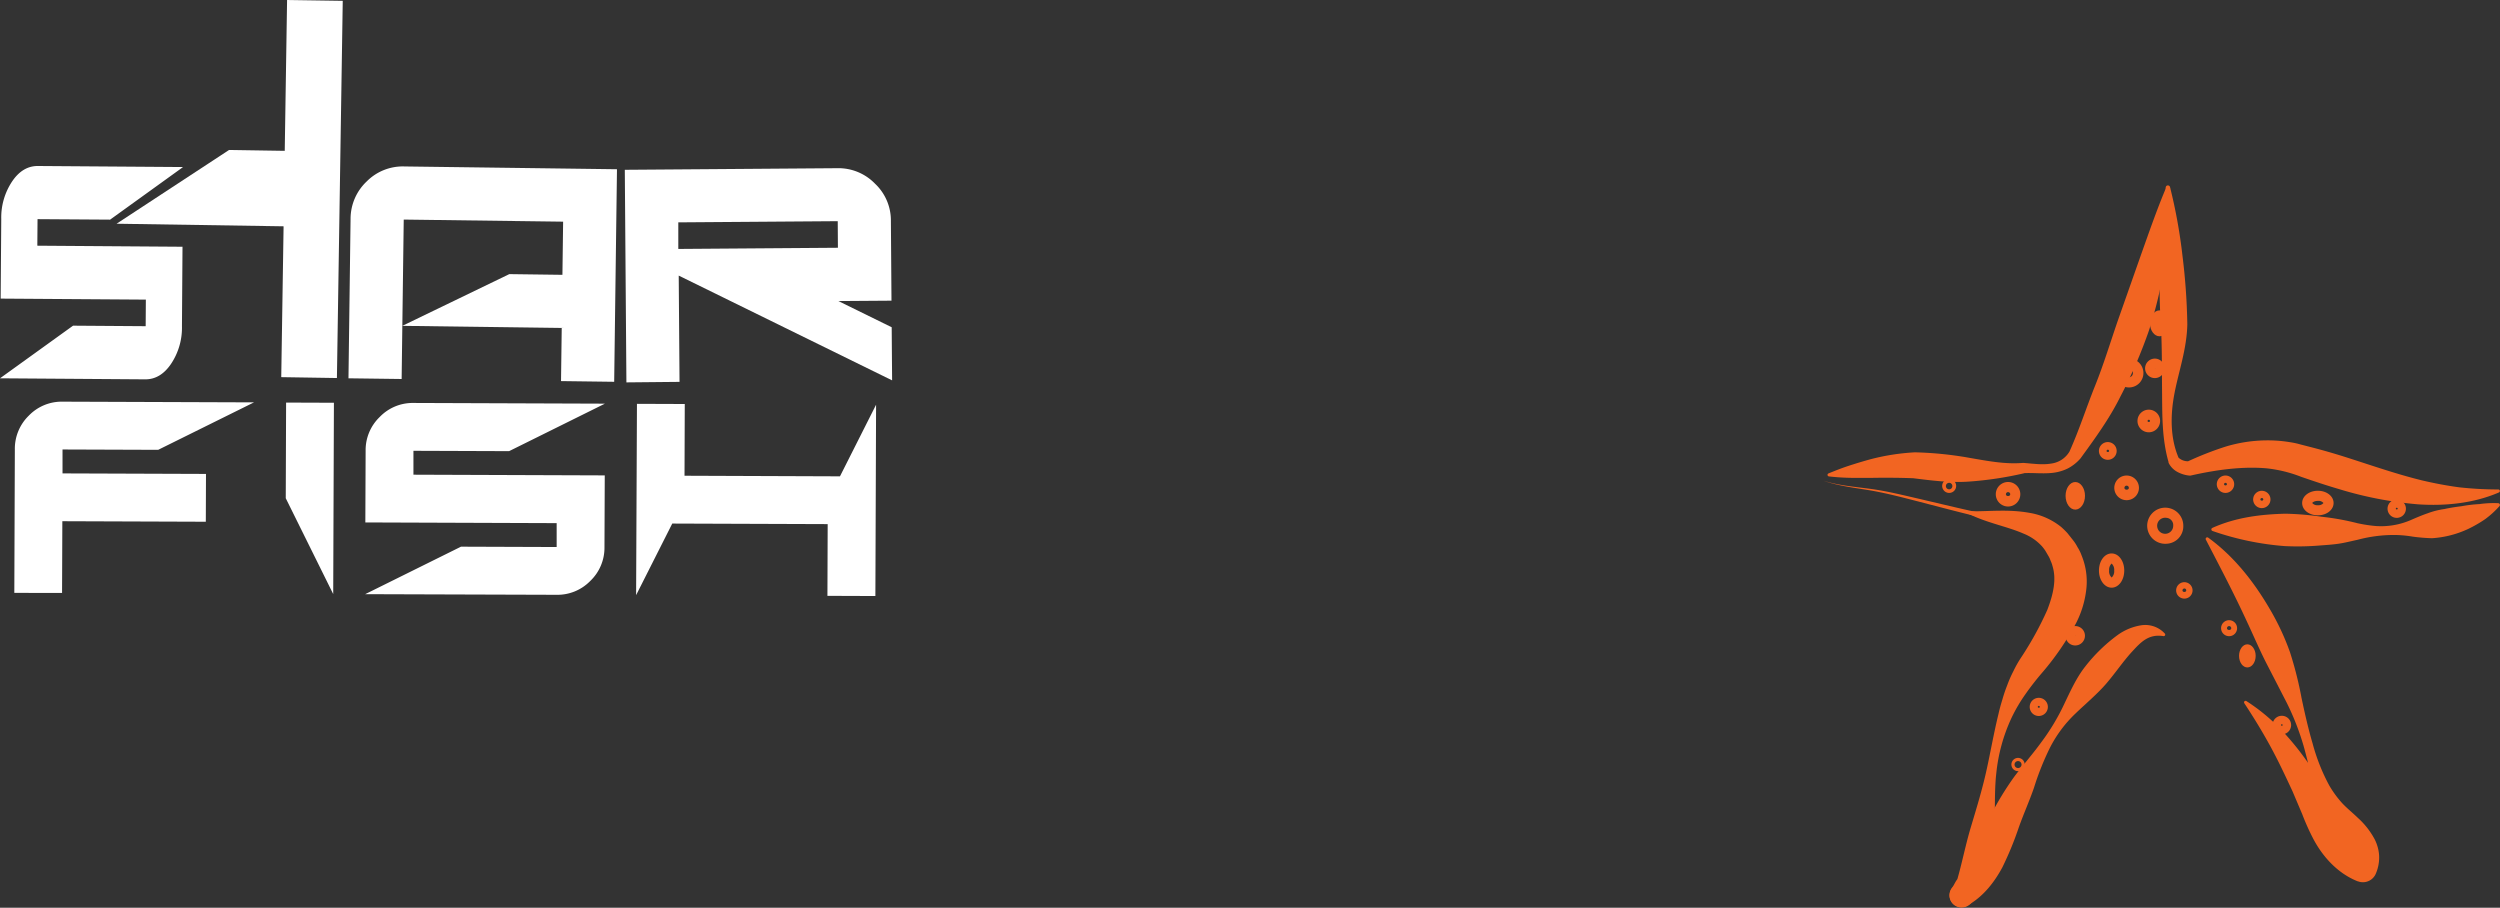 <svg xmlns="http://www.w3.org/2000/svg" viewBox="0 0 715.83 259.92"><rect x="0" y="0" width="715.83" height="259.92" fill="#333333" stroke="none"/><defs><style>.cls-1{fill:#fff;}.cls-2{fill:#f26522;}</style></defs><g id="Layer_2" data-name="Layer 2"><path class="cls-1" d="M-213.14,347.83l.6-45.65a14.7,14.7,0,0,1,4.6-10.7,14.53,14.53,0,0,1,10.82-4.31l60.86.8-.8,60.86-15.22-.2.2-15.21-45.64-.61L-167.09,318l15.21.2.2-15.22-45.64-.6-.6,45.65Z" transform="translate(312.92 -239.51)"/><path class="cls-1" d="M-133.56,349l-.46-60.87,60.86-.46a14.56,14.56,0,0,1,10.79,4.44,14.43,14.43,0,0,1,4.54,10.66l.17,22.83-15.21.11,15.27,7.5.12,15.21-61.1-30,.23,30.43ZM-73,310.45l-.05-7.61-45.65.34,0,7.61Z" transform="translate(312.92 -239.51)"/><path class="cls-1" d="M-308.82,409.27l.15-41.08a13.2,13.2,0,0,1,4-9.67,13.07,13.07,0,0,1,9.7-4l54.78.2-27.44,13.59-27.39-.1,0,6.85,41.08.15-.05,13.69-41.08-.15-.08,20.54Z" transform="translate(312.92 -239.51)"/><path class="cls-1" d="M-231.1,382.17l.1-27.39,13.69.05-.2,54.78Z" transform="translate(312.92 -239.51)"/><path class="cls-1" d="M-208.36,409.64l27.44-13.6,27.39.1,0-6.84-54.78-.2.08-20.54a13.16,13.16,0,0,1,4.05-9.67,13.08,13.08,0,0,1,9.69-4l54.78.2-27.44,13.6-27.39-.1,0,6.84,54.78.2-.08,20.54a13.14,13.14,0,0,1-4.1,9.72,13.12,13.12,0,0,1-9.64,3.93Z" transform="translate(312.92 -239.51)"/><path class="cls-1" d="M-130.54,355.14l13.69.05-.07,20.54,44.51.17,10.34-20.51-.2,54.78L-76,410.12l.07-20.54-44.5-.16-10.35,20.5Z" transform="translate(312.92 -239.51)"/><path class="cls-1" d="M-247.33,282.45l15.94.25.67-43.19,15.94.24-1.67,108-15.94-.25.67-43.19-47.82-.74Z" transform="translate(312.92 -239.51)"/><path class="cls-1" d="M-312.92,347.83-292,332.76l20.79.15.05-7.61-41.57-.29.17-22.83a18.58,18.58,0,0,1,3.12-10.73q3-4.44,7.38-4.41l41.56.3-20.89,15.06-20.78-.14-.06,7.6,41.57.3-.16,22.83A18.58,18.58,0,0,1-264,343.78c-2,2.92-4.47,4.37-7.34,4.35Z" transform="translate(312.92 -239.51)"/><path class="cls-2" d="M307,299.83l.7-1.1,0-.06-1.48.37.22-.6,1.24.21-1.24-.21.37-1,1.77-.06.43,1h0l.26.58-1.41-.25.64,1.11-.72-1Zm.7-1.17h0Z" transform="translate(312.92 -239.51)"/><path class="cls-2" d="M294,341.19" transform="translate(312.92 -239.51)"/><path class="cls-2" d="M210.6,375.08c2-.82,3.94-1.58,5.93-2.23s4-1.25,6.05-1.82a63.64,63.64,0,0,1,12.72-2h.28a102,102,0,0,1,15.5,1.59c5,.86,10.12,1.87,15.2,1.44l.2,0h0c2.83.22,5.44.61,7.87.19a7.15,7.15,0,0,0,5.43-3.69l-.1.15c2.77-6.16,4.81-12.59,7.29-18.75s4.39-12.53,6.56-18.79l6.64-18.86c2.26-6.33,4.46-12.72,7.15-19.11a.44.44,0,0,1,.85.15A105.56,105.56,0,0,1,307.05,314a119.41,119.41,0,0,1-4.66,20.15,139.16,139.16,0,0,1-8.22,19c-3.07,6.2-7.19,11.85-11.22,17.4l-.1.15a12.46,12.46,0,0,1-3.7,2.95,13.27,13.27,0,0,1-4.4,1.26c-2.92.31-5.71-.08-8.24.09h.22a100.74,100.74,0,0,1-16,2.41c-5.38.37-10.61-.32-15.7-.95h.29c-3.92-.16-7.92-.19-12-.13-2.06,0-4.12,0-6.22,0a62.06,62.06,0,0,1-6.35-.41.45.45,0,0,1-.39-.5A.46.46,0,0,1,210.6,375.08Z" transform="translate(312.92 -239.51)"/><path class="cls-2" d="M255.09,488.82a4.06,4.06,0,0,1-.23,2.77,11.77,11.77,0,0,1-1.33,2.27c-1,1.32-2.23,2.57-3.17,3.57a2.16,2.16,0,0,1-3.61-2.19l.19-.53c.71-2,1.46-4,2.28-5.93a2.95,2.95,0,0,1,5.54,2l-.21.67a28.91,28.91,0,0,1-2.69,6.23l-5.45-4.42c-.32.34-.07,0,0-.16l.42-.76a9.6,9.6,0,0,1,1.44-2l-.88,1.41c1.47-5,2.44-10.16,4-15.37s3.21-10.57,4.42-16,2.14-10.88,3.49-16.4c.31-1.39.69-2.77,1.12-4.15a41.39,41.39,0,0,1,1.39-4.11,32.79,32.79,0,0,1,1.78-4.05,30.8,30.8,0,0,1,2.12-3.77,94.3,94.3,0,0,0,7.56-13.71c1.76-4.56,2.69-8.81,1.5-12.63a7.33,7.33,0,0,0-.52-1.44,6.82,6.82,0,0,0-.67-1.46l-.85-1.45a12.11,12.11,0,0,0-.9-1.2,14.15,14.15,0,0,0-5.4-3.73c-4.54-2-10.27-3-15.43-5.53a.44.44,0,0,1-.2-.59.46.46,0,0,1,.41-.25c5.55.06,10.95-.65,17,.45a19.48,19.48,0,0,1,9,4,20.54,20.54,0,0,1,1.88,1.85l1.52,1.91a13.51,13.51,0,0,1,1.37,2.12,11.87,11.87,0,0,1,1.13,2.32,19.63,19.63,0,0,1,1.28,10.21,28.09,28.09,0,0,1-2.85,9.14,78,78,0,0,1-9.79,14.29,77.57,77.57,0,0,0-4.79,6.17,45.76,45.76,0,0,0-4,6.87,49.17,49.17,0,0,0-4.27,15.61c-.62,5.44-.26,11-.59,16.63a52.23,52.23,0,0,1-3.7,16.67l-.57,1.43a.16.16,0,0,1-.21.1.17.17,0,0,1-.1-.12,3.25,3.25,0,0,0-.6.69l-.49.67a9.18,9.18,0,0,1-1,1.22l-.12.13a3.51,3.51,0,0,1-5.33-4.55,38.51,38.51,0,0,0,3-4.67l5.33,2.68c-1.09,1.67-2.26,3.32-3.47,5L247.51,494c1.46-.93,2.78-1.47,4-2.27s2.41-1.54,2.72-2.79l0-.08a.43.43,0,0,1,.53-.32A.42.42,0,0,1,255.09,488.82Z" transform="translate(312.92 -239.51)"/><path class="cls-2" d="M306.49,421.64c-4.26-.65-6.45,1.78-8.93,4.46s-4.8,6.14-7.39,9.15-5.82,5.68-8.81,8.56a36.13,36.13,0,0,0-7.32,9.81,78.92,78.92,0,0,0-4.56,11.43c-1.33,3.86-3,7.54-4.34,11.33a94,94,0,0,1-4.75,11.54c-2.1,3.89-5.11,7.95-9.34,10.5l-.6.36a3.36,3.36,0,0,1-4.36-5,10.52,10.52,0,0,1,3.45-2.78l.88-.45a2.85,2.85,0,0,1,3,4.82c-1,.73-1.93,1.45-2.91,2.11l-.67.43a2.25,2.25,0,0,1-3.1-3.13c1.43-2.12,3.09-4.74,5.6-6.21a.45.45,0,0,1,.62.16.46.46,0,0,1,0,.41v0c-1.08,2.4-1.28,4.81-1.86,7.46l-3.78-2.69c.53-.86,1.09-1.65,1.63-2.43l3.89,4.37a6.25,6.25,0,0,0-1.08,1.76l-5-4.63c4.63-5,6.16-12.56,10.41-20.18A86.22,86.22,0,0,1,263.76,462c2.54-3.4,5.35-6.57,7.79-9.94A62.17,62.17,0,0,0,278,441.38c1.82-3.8,3.56-7.74,6.17-11.05a46.84,46.84,0,0,1,9.27-9,15.72,15.72,0,0,1,6.73-2.78,7.6,7.6,0,0,1,6.77,2.37.45.45,0,0,1-.06.65A.47.47,0,0,1,306.49,421.64Z" transform="translate(312.92 -239.51)"/><path class="cls-2" d="M319.38,393.47c7.39,5.36,13.11,12.68,17.66,20.5a71.27,71.27,0,0,1,5.73,12.27,104.67,104.67,0,0,1,3.31,13.1c.93,4.39,1.9,8.72,3.16,13A55.63,55.63,0,0,0,354,464.38a29.75,29.75,0,0,0,3.63,5c1.3,1.43,2.92,2.71,4.6,4.33a22.48,22.48,0,0,1,4.78,6.09,11.89,11.89,0,0,1,1.29,4.69,11.73,11.73,0,0,1-.92,5.11,4,4,0,0,1-5.14,2.26l-.08,0-.43-.18c-5.72-2.41-9.83-7.3-12.29-12a66,66,0,0,1-3.14-7l-2.78-6.55c-2-4.31-4-8.59-6.29-12.8s-4.79-8.31-7.53-12.46a.45.45,0,0,1,.12-.62.46.46,0,0,1,.48,0,55,55,0,0,1,11.47,9.85,80.12,80.12,0,0,1,9,12.21c2.72,4.19,4.86,9.18,6.85,12.9s4.44,7,7.7,8.76l-5.64,2a3.17,3.17,0,0,0,.15-3,20.1,20.1,0,0,0-2.83-4.67,52.37,52.37,0,0,1-4-5.74,36.31,36.31,0,0,1-2.81-6.55c-1.44-4.41-2.34-8.78-3.54-13a74.85,74.85,0,0,0-4.8-12.27l-6-11.65c-1.94-3.86-3.62-7.81-5.45-11.7-3.6-7.82-7.57-15.37-11.72-23.37a.44.44,0,0,1,.19-.6A.46.46,0,0,1,319.38,393.47Z" transform="translate(312.92 -239.51)"/><path class="cls-2" d="M402.8,384.38a26.48,26.48,0,0,1-4.15,3.79,37,37,0,0,1-4.76,2.75,28.65,28.65,0,0,1-10.48,2.7,52.83,52.83,0,0,1-5.47-.45,32.83,32.83,0,0,0-5.35-.48,40.49,40.49,0,0,0-10.47,1.38c-1.74.37-3.49.83-5.26,1.1s-3.5.38-5.26.51a77.4,77.4,0,0,1-10.43.19,81.94,81.94,0,0,1-20.6-4.33.47.47,0,0,1-.28-.6.47.47,0,0,1,.25-.27c6.85-3.08,14-3.89,20.95-4.07a83.19,83.19,0,0,1,10.34.87,72.4,72.4,0,0,1,10.25,1.85,41.55,41.55,0,0,0,5.16.8,21.45,21.45,0,0,0,10.13-1.7c1.62-.71,3.22-1.39,4.82-1.94a22.57,22.57,0,0,1,4.82-1.22c1.61-.36,3.25-.6,4.92-.81a39.06,39.06,0,0,1,5.07-.6,28.92,28.92,0,0,1,5.43-.26h0a.49.49,0,0,1,.45.5A.57.57,0,0,1,402.8,384.38Z" transform="translate(312.92 -239.51)"/><path class="cls-2" d="M307.28,294.29l-.09-1a.63.63,0,0,1,.57-.69.65.65,0,0,1,.67.47l.06.25a150.38,150.38,0,0,1,3.5,19.4,182.45,182.45,0,0,1,1.39,19.69c-.16,7.05-2.45,13.37-3.67,19.69s-1.25,12.9,1.23,18.63l-.08-.18a4,4,0,0,0,3.24,1l-.66.11a93.47,93.47,0,0,1,10.9-4.27,41.57,41.57,0,0,1,12.07-1.79,38.56,38.56,0,0,1,6.29.51,23,23,0,0,1,3,.64l2.84.73c3.71.95,7.33,2,10.9,3.15,7.12,2.28,14,4.68,21.1,6.42,3.53.84,7.09,1.51,10.73,2a103.88,103.88,0,0,0,11.15.61.45.45,0,0,1,.46.43.48.48,0,0,1-.27.42c-7.14,3.09-15.27,3.93-23.11,3.41a107.26,107.26,0,0,1-22.79-4.4c-3.64-1.06-7.21-2.27-10.73-3.48a38,38,0,0,0-10-2.44c-6.71-.57-14,.37-21.29,2l-.42.09a.65.65,0,0,1-.24,0,8.93,8.93,0,0,1-3.39-1A5.94,5.94,0,0,1,308,372l0-.1,0-.09c-1.9-6.65-1.79-13.41-1.85-20s0-13.24-.34-19.27c-.44-6.26-.43-12.92-.28-19.39a155.15,155.15,0,0,1,1.75-19.67l1.31,0-.35,1a.44.44,0,0,1-.57.26A.43.43,0,0,1,307.28,294.29Z" transform="translate(312.92 -239.51)"/><path class="cls-2" d="M264,389.78c-9.26-1.81-18.34-4.26-27.43-6.62-4.54-1.16-9.08-2.38-13.69-3.18s-9.34-1.27-13.78-2.86c4.49,1.44,9.2,1.77,13.85,2.41s9.24,1.81,13.82,2.85c9.14,2.15,18.26,4.39,27.49,6a.73.73,0,0,1-.24,1.43Z" transform="translate(312.92 -239.51)"/><ellipse class="cls-2" cx="618.34" cy="92.58" rx="2.73" ry="3.71"/><path class="cls-2" d="M296.68,350.45a4.13,4.13,0,1,1,4.13-4.12A4.13,4.13,0,0,1,296.68,350.45Zm0-5.36a1.24,1.24,0,1,0,0,2.47,1.24,1.24,0,0,0,0-2.47Z" transform="translate(312.92 -239.51)"/><path class="cls-2" d="M302.35,363.29a3.24,3.24,0,1,1,3.24-3.24A3.25,3.25,0,0,1,302.35,363.29Zm0-3.59a.35.35,0,0,0-.35.35c0,.38.69.38.69,0A.35.35,0,0,0,302.35,359.7Z" transform="translate(312.92 -239.51)"/><path class="cls-2" d="M304.08,347.77a2.79,2.79,0,1,1,2.79-2.78A2.8,2.8,0,0,1,304.08,347.77Zm0-2.89.11.11A.11.11,0,0,0,304.08,344.88Z" transform="translate(312.92 -239.51)"/><ellipse class="cls-2" cx="594.22" cy="141.97" rx="2.78" ry="3.95"/><path class="cls-2" d="M262.06,384.54a3.51,3.51,0,1,1,3.5-3.51A3.51,3.51,0,0,1,262.06,384.54Zm0-4.12a.61.61,0,0,0-.62.61c0,.68,1.23.68,1.23,0A.61.61,0,0,0,262.06,380.42Z" transform="translate(312.92 -239.51)"/><path class="cls-2" d="M307.46,395.2a5.17,5.17,0,1,1,4.77-5.15A5,5,0,0,1,307.46,395.2Zm0-7.41a2.3,2.3,0,1,0,1.88,2.26A2.09,2.09,0,0,0,307.46,387.79Z" transform="translate(312.92 -239.51)"/><path class="cls-2" d="M296,382.73a3.53,3.53,0,1,1,3.53-3.53A3.53,3.53,0,0,1,296,382.73Zm0-4.16a.63.63,0,0,0-.63.63c0,.7,1.27.7,1.27,0A.64.64,0,0,0,296,378.57Z" transform="translate(312.92 -239.51)"/><path class="cls-2" d="M291.7,407.78c-2,0-3.62-2.16-3.62-4.9s1.59-4.9,3.62-4.9,3.62,2.15,3.62,4.9S293.73,407.78,291.7,407.78Zm0-6.91a2.49,2.49,0,0,0-.71,2,2.37,2.37,0,0,0,.73,2,2.41,2.41,0,0,0,.72-2A2.36,2.36,0,0,0,291.69,400.87Z" transform="translate(312.92 -239.51)"/><path class="cls-2" d="M281.3,424.33a2.78,2.78,0,1,1,2.77-2.78A2.79,2.79,0,0,1,281.3,424.33Zm0-2.9.12.12A.13.13,0,0,0,281.3,421.43Z" transform="translate(312.92 -239.51)"/><path class="cls-2" d="M270.85,444.52a2.6,2.6,0,1,1,2.6-2.6A2.61,2.61,0,0,1,270.85,444.52Zm0-2.89a.29.29,0,0,0-.29.29c0,.33.59.33.59,0A.3.3,0,0,0,270.85,441.63Z" transform="translate(312.92 -239.51)"/><path class="cls-2" d="M325.35,421.67a2.29,2.29,0,1,1,2.28-2.28A2.28,2.28,0,0,1,325.35,421.67Zm0-2.89a.61.61,0,0,0-.61.61c0,.67,1.22.67,1.22,0A.61.61,0,0,0,325.35,418.78Z" transform="translate(312.92 -239.51)"/><path class="cls-2" d="M350.76,387.06c-2.53,0-4.5-1.54-4.5-3.52s2-3.51,4.5-3.51,4.5,1.54,4.5,3.51S353.28,387.06,350.76,387.06Zm-1.61-3.52a1.87,1.87,0,0,0,1.61.63,1.82,1.82,0,0,0,1.6-.63,1.84,1.84,0,0,0-1.6-.61C349.73,382.93,349.19,383.39,349.15,383.54Z" transform="translate(312.92 -239.51)"/><path class="cls-2" d="M324.31,380.65a2.49,2.49,0,1,1,2.49-2.49A2.5,2.5,0,0,1,324.31,380.65Zm0-2.89a.41.41,0,0,0-.41.4c0,.45.82.45.82,0A.41.41,0,0,0,324.31,377.76Z" transform="translate(312.92 -239.51)"/><path class="cls-2" d="M373.35,387.79a2.63,2.63,0,1,1,2.62-2.63A2.62,2.62,0,0,1,373.35,387.79Zm0-2.9a.27.27,0,0,0-.27.27c0,.29.54.3.54,0A.27.27,0,0,0,373.35,384.89Z" transform="translate(312.92 -239.51)"/><path class="cls-2" d="M334.72,385a2.48,2.48,0,1,1,2.47-2.48A2.49,2.49,0,0,1,334.72,385Zm0-2.89a.41.41,0,0,0-.42.41c0,.46.83.46.83,0A.41.41,0,0,0,334.72,382.1Z" transform="translate(312.92 -239.51)"/><path class="cls-2" d="M312.53,410.91a2.35,2.35,0,1,1,2.35-2.35A2.35,2.35,0,0,1,312.53,410.91Zm0-2.89a.54.54,0,0,0-.54.54c0,.6,1.08.6,1.08,0A.54.54,0,0,0,312.53,408Z" transform="translate(312.92 -239.51)"/><path class="cls-2" d="M245.19,380.65a2,2,0,1,1,2-2A2,2,0,0,1,245.19,380.65Zm0-2.89a.93.93,0,1,0,.92.92A.93.93,0,0,0,245.19,377.76Z" transform="translate(312.92 -239.51)"/><path class="cls-2" d="M264.91,460.32a1.9,1.9,0,1,1,1.9-1.9A1.9,1.9,0,0,1,264.91,460.32Zm0-2.89a1,1,0,1,0,1,1A1,1,0,0,0,264.91,457.43Z" transform="translate(312.92 -239.51)"/><path class="cls-2" d="M340.44,449.78a2.66,2.66,0,1,1,2.66-2.66A2.66,2.66,0,0,1,340.44,449.78Zm0-2.9a.23.23,0,0,0-.23.24c0,.26.47.26.47,0A.24.24,0,0,0,340.44,446.88Z" transform="translate(312.92 -239.51)"/><ellipse class="cls-2" cx="643.49" cy="187.8" rx="2.38" ry="3.31"/><path class="cls-2" d="M290.62,371.17a2.54,2.54,0,1,1,2.53-2.53A2.54,2.54,0,0,1,290.62,371.17Zm0-2.9a.37.37,0,0,0-.36.37c0,.4.72.4.72,0A.37.37,0,0,0,290.62,368.27Z" transform="translate(312.92 -239.51)"/></g></svg>